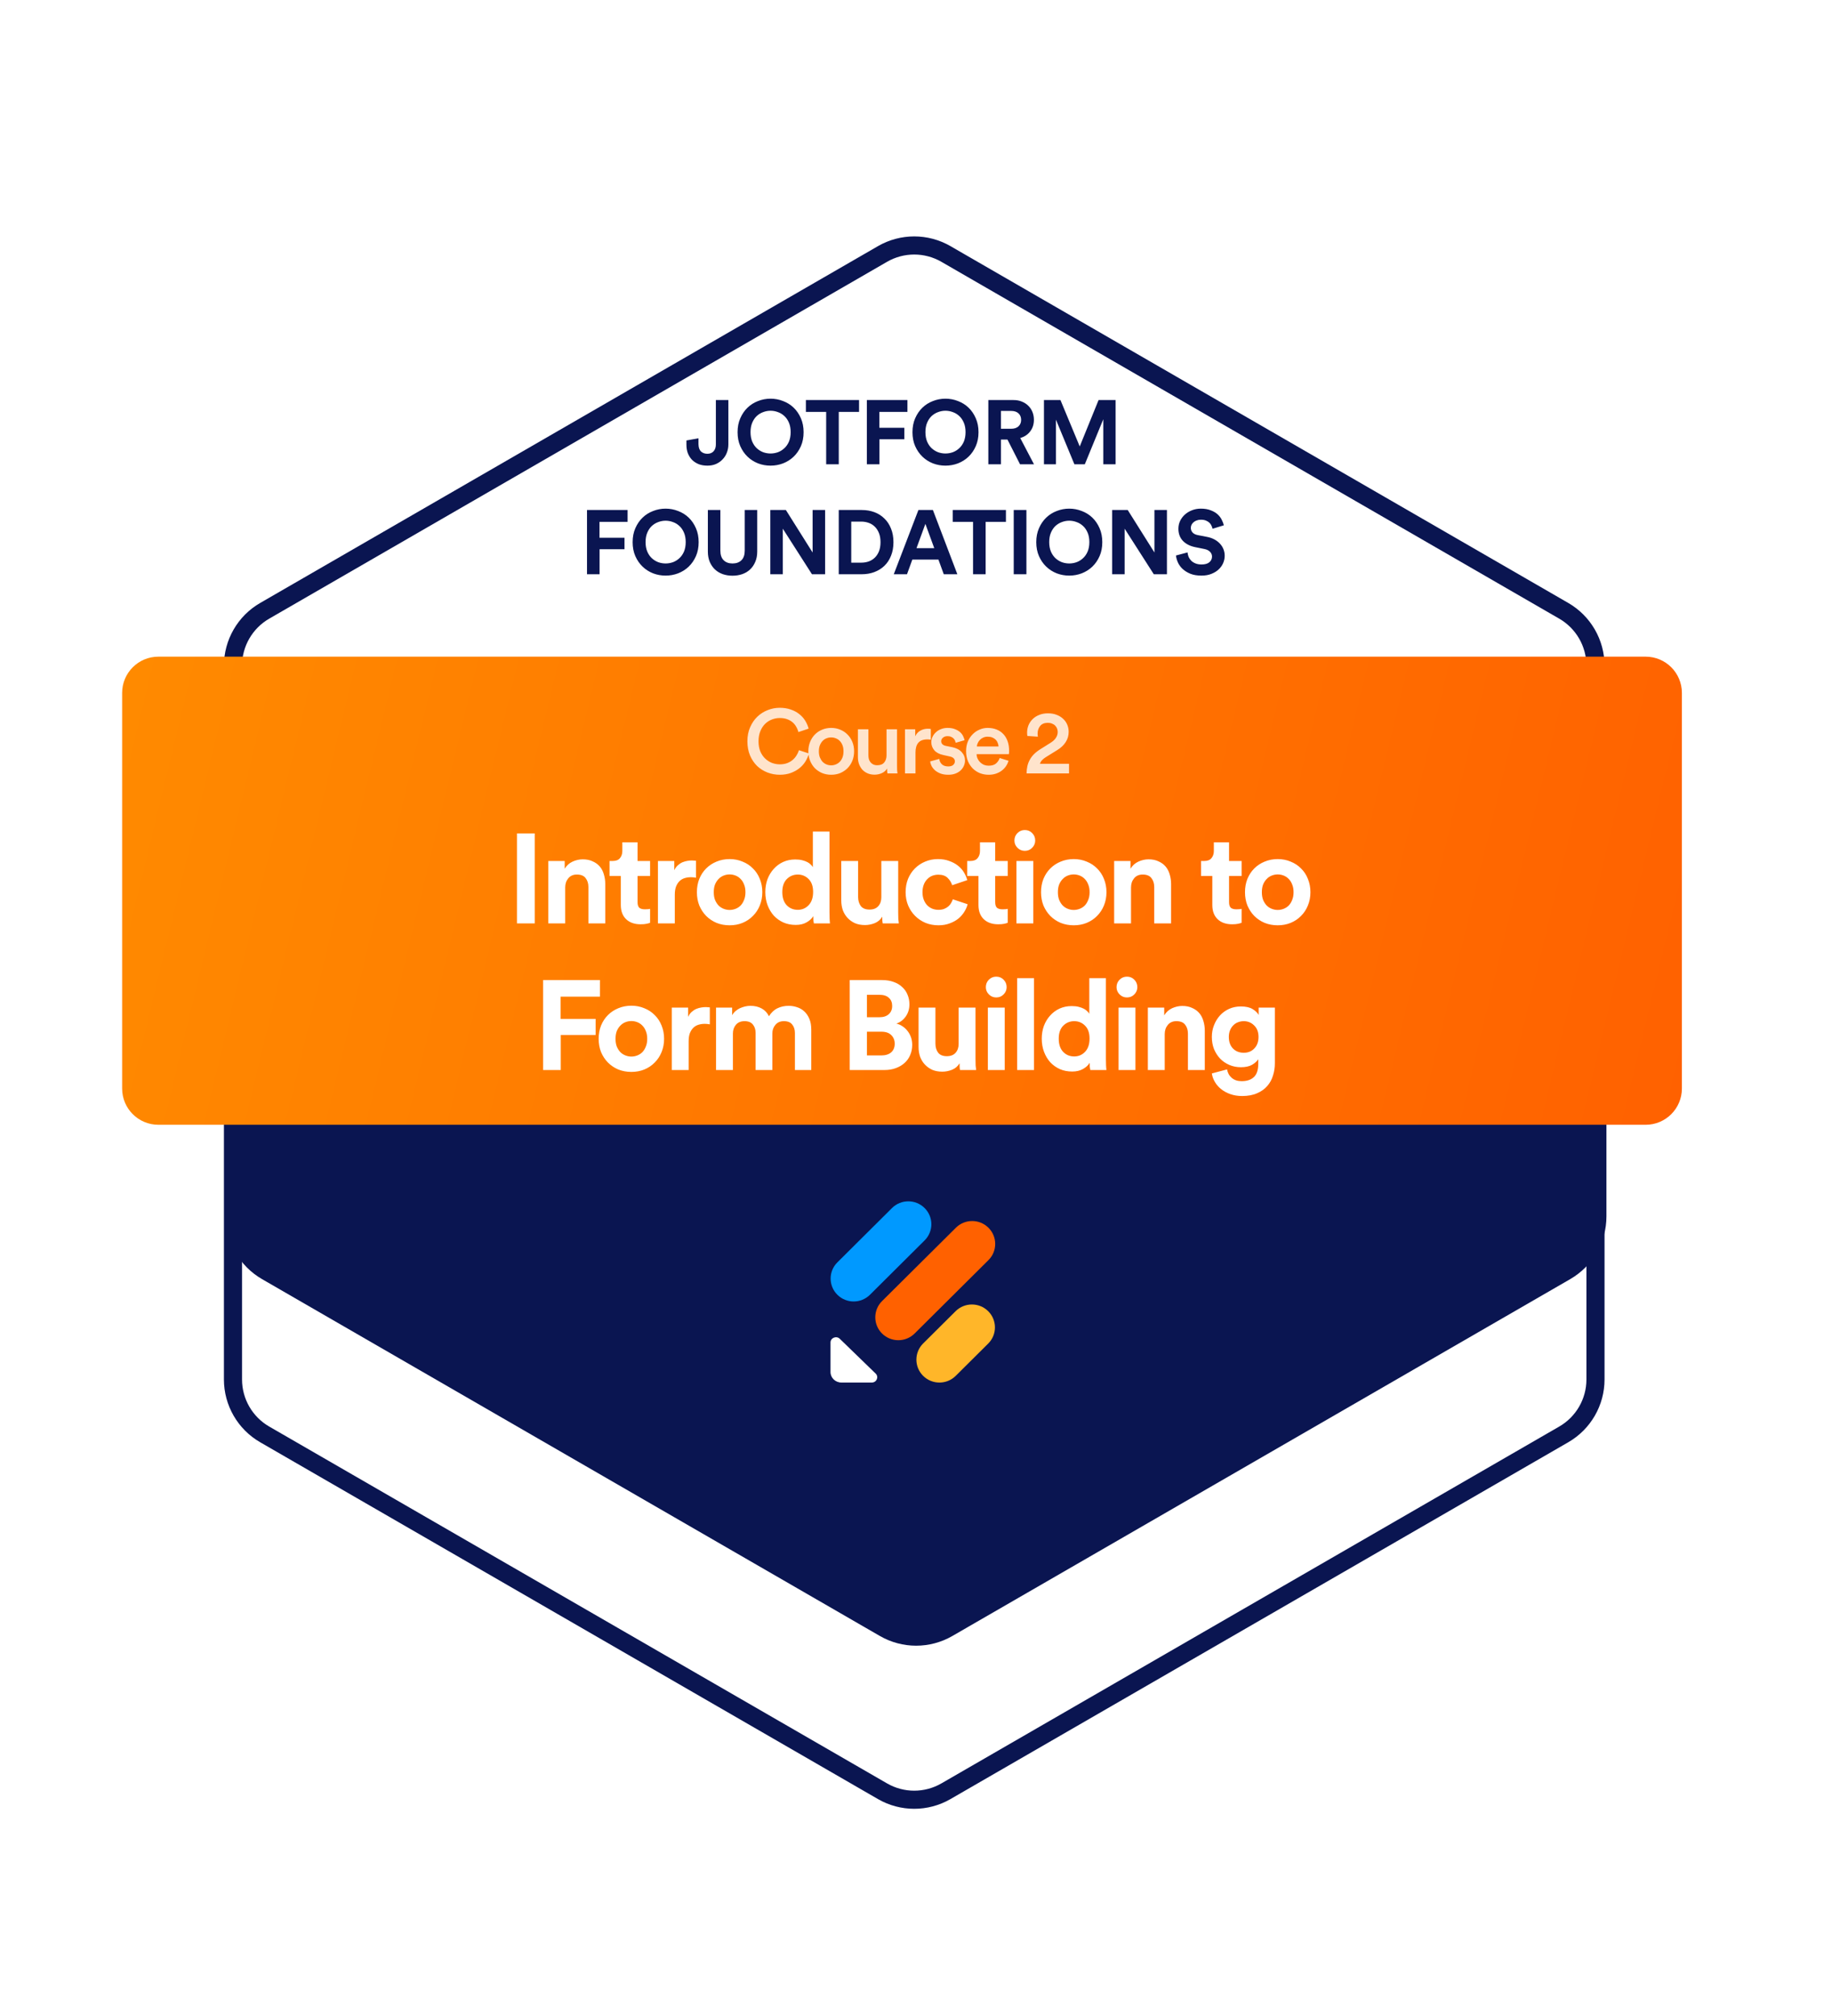 <svg width="150" height="165" viewBox="0 0 150 165" fill="none" xmlns="http://www.w3.org/2000/svg">
    <g filter="url(#filter0_dd_2906_10931)">
        <path d="M71.888 6.795C73.724 5.735 75.986 5.735 77.821 6.795L128.409 36.002C130.244 37.062 131.375 39.02 131.375 41.14V99.553C131.375 101.673 130.244 103.632 128.409 104.692L77.821 133.898C75.986 134.958 73.724 134.958 71.888 133.898L21.301 104.692C19.465 103.632 18.334 101.673 18.334 99.553V41.14C18.334 39.02 19.465 37.062 21.3 36.002L71.888 6.795Z" fill="white"/>
        <path d="M72.259 7.437C73.865 6.51 75.844 6.51 77.45 7.437L128.038 36.644C129.644 37.571 130.634 39.285 130.634 41.14V99.553C130.634 101.408 129.644 103.122 128.038 104.049L77.45 133.256C75.844 134.183 73.865 134.183 72.259 133.256L21.671 104.049C20.065 103.122 19.076 101.408 19.076 99.553V41.14C19.076 39.285 20.065 37.571 21.671 36.644L72.259 7.437Z" stroke="#0A1551" stroke-width="1.483"/>
    </g>
    <path d="M75.011 71.088H75.03L75.05 71.087L125.326 68.448C128.296 68.293 130.79 70.659 130.79 73.633V99.553C130.79 101.408 129.8 103.122 128.194 104.049L77.607 133.256C76 134.183 74.021 134.183 72.415 133.256L21.828 104.049C20.221 103.122 19.232 101.408 19.232 99.553V76.28C19.232 73.413 21.556 71.088 24.423 71.088H75.011Z" fill="#0A1551" stroke="#0A1551" stroke-width="1.483"/>
    <path d="M71.695 112.419C71.975 112.69 71.777 113.155 71.379 113.155H68.891C68.4 113.155 68 112.768 68 112.292V109.88C68 109.494 68.48 109.302 68.76 109.574L71.695 112.419Z" fill="white"/>
    <path d="M75.585 112.607C74.848 111.875 74.848 110.688 75.585 109.956L78.243 107.315C78.98 106.583 80.174 106.583 80.911 107.315C81.648 108.047 81.648 109.234 80.911 109.965L78.252 112.607C77.516 113.339 76.321 113.339 75.585 112.607Z" fill="#FFB629"/>
    <path d="M68.562 105.97C67.826 105.238 67.826 104.052 68.562 103.32L73.036 98.872C73.773 98.14 74.967 98.14 75.704 98.872C76.441 99.603 76.441 100.79 75.704 101.522L71.23 105.97C70.493 106.702 69.299 106.702 68.562 105.97Z" fill="#0099FF"/>
    <path d="M72.219 109.141C71.483 108.409 71.483 107.222 72.219 106.49L78.265 100.485C79.001 99.753 80.196 99.753 80.932 100.485C81.669 101.216 81.669 102.403 80.932 103.135L74.887 109.141C74.15 109.873 72.956 109.873 72.219 109.141Z" fill="#FF6100"/>
    <path d="M10 56.711C10 55.073 11.328 53.745 12.967 53.745H134.743C136.381 53.745 137.709 55.073 137.709 56.711V72.901V89.091C137.709 90.729 136.381 92.057 134.743 92.057H12.967C11.328 92.057 10 90.729 10 89.091V56.711Z" fill="url(#paint0_linear_2906_10931)"/>
    <path d="M63.85 63.41C63.494 63.41 63.156 63.348 62.834 63.224C62.518 63.101 62.236 62.923 61.989 62.691C61.746 62.453 61.553 62.166 61.41 61.83C61.267 61.489 61.195 61.103 61.195 60.673C61.195 60.243 61.269 59.86 61.418 59.524C61.566 59.182 61.761 58.896 62.004 58.663C62.251 58.426 62.532 58.246 62.849 58.122C63.17 57.993 63.502 57.929 63.843 57.929C64.174 57.929 64.473 57.976 64.74 58.07C65.007 58.159 65.24 58.283 65.437 58.441C65.635 58.594 65.798 58.775 65.927 58.982C66.055 59.19 66.149 59.407 66.209 59.635L65.371 59.917C65.331 59.758 65.269 59.61 65.185 59.472C65.106 59.328 65.002 59.205 64.874 59.101C64.75 58.997 64.602 58.916 64.429 58.856C64.26 58.797 64.065 58.767 63.843 58.767C63.625 58.767 63.413 58.807 63.205 58.886C62.997 58.965 62.812 59.084 62.649 59.242C62.486 59.4 62.355 59.6 62.256 59.843C62.157 60.08 62.107 60.357 62.107 60.673C62.107 60.98 62.154 61.252 62.248 61.489C62.347 61.721 62.478 61.917 62.641 62.075C62.804 62.233 62.99 62.354 63.197 62.438C63.41 62.517 63.628 62.557 63.85 62.557C64.073 62.557 64.27 62.525 64.444 62.461C64.617 62.396 64.767 62.31 64.896 62.201C65.024 62.092 65.131 61.969 65.215 61.83C65.304 61.692 65.371 61.548 65.415 61.4L66.231 61.667C66.171 61.889 66.078 62.107 65.949 62.32C65.82 62.527 65.655 62.713 65.452 62.876C65.254 63.034 65.022 63.163 64.755 63.262C64.488 63.36 64.186 63.41 63.85 63.41ZM68.055 62.639C68.189 62.639 68.315 62.614 68.434 62.564C68.557 62.515 68.666 62.443 68.76 62.349C68.854 62.251 68.928 62.129 68.983 61.986C69.037 61.843 69.064 61.677 69.064 61.489C69.064 61.301 69.037 61.138 68.983 61C68.928 60.856 68.854 60.737 68.76 60.644C68.666 60.545 68.557 60.473 68.434 60.428C68.315 60.379 68.189 60.354 68.055 60.354C67.922 60.354 67.793 60.379 67.67 60.428C67.551 60.473 67.445 60.545 67.351 60.644C67.262 60.737 67.188 60.856 67.128 61C67.074 61.138 67.047 61.301 67.047 61.489C67.047 61.677 67.074 61.843 67.128 61.986C67.188 62.129 67.262 62.251 67.351 62.349C67.445 62.443 67.551 62.515 67.67 62.564C67.793 62.614 67.922 62.639 68.055 62.639ZM68.055 59.576C68.327 59.576 68.577 59.625 68.805 59.724C69.032 59.818 69.23 59.951 69.398 60.124C69.566 60.292 69.697 60.493 69.791 60.725C69.885 60.958 69.932 61.212 69.932 61.489C69.932 61.766 69.885 62.023 69.791 62.26C69.697 62.493 69.566 62.695 69.398 62.868C69.23 63.037 69.032 63.17 68.805 63.269C68.577 63.363 68.327 63.41 68.055 63.41C67.788 63.41 67.539 63.363 67.306 63.269C67.079 63.17 66.881 63.037 66.713 62.868C66.55 62.695 66.421 62.493 66.327 62.26C66.234 62.023 66.186 61.766 66.186 61.489C66.186 61.212 66.234 60.958 66.327 60.725C66.421 60.493 66.55 60.292 66.713 60.124C66.881 59.951 67.079 59.818 67.306 59.724C67.539 59.625 67.788 59.576 68.055 59.576ZM72.631 62.898C72.542 63.061 72.401 63.187 72.208 63.276C72.02 63.36 71.82 63.403 71.608 63.403C71.39 63.403 71.197 63.365 71.029 63.291C70.861 63.217 70.718 63.116 70.599 62.987C70.485 62.854 70.396 62.7 70.332 62.527C70.273 62.354 70.243 62.166 70.243 61.964V59.687H71.103V61.808C71.103 61.922 71.116 62.028 71.14 62.127C71.17 62.226 71.215 62.312 71.274 62.386C71.333 62.461 71.407 62.52 71.496 62.564C71.59 62.609 71.701 62.631 71.83 62.631C72.082 62.631 72.27 62.557 72.394 62.409C72.522 62.255 72.587 62.06 72.587 61.823V59.687H73.447V62.639C73.447 62.787 73.449 62.918 73.454 63.032C73.464 63.14 73.474 63.229 73.484 63.299H72.661C72.651 63.259 72.643 63.202 72.638 63.128C72.633 63.049 72.631 62.972 72.631 62.898ZM76.213 60.54C76.114 60.525 76.02 60.517 75.931 60.517C75.595 60.517 75.347 60.609 75.189 60.792C75.036 60.975 74.959 61.237 74.959 61.578V63.299H74.099V59.687H74.937V60.265C75.021 60.068 75.157 59.914 75.345 59.806C75.533 59.697 75.746 59.642 75.983 59.642C76.037 59.642 76.084 59.645 76.124 59.65C76.163 59.655 76.193 59.66 76.213 59.665V60.54ZM76.907 62.112C76.922 62.275 76.988 62.419 77.107 62.542C77.231 62.666 77.409 62.728 77.641 62.728C77.819 62.728 77.953 62.688 78.042 62.609C78.135 62.525 78.183 62.426 78.183 62.312C78.183 62.213 78.148 62.129 78.079 62.06C78.009 61.991 77.903 61.941 77.76 61.912L77.226 61.793C76.904 61.724 76.662 61.595 76.499 61.407C76.336 61.215 76.254 60.992 76.254 60.74C76.254 60.582 76.289 60.433 76.358 60.295C76.427 60.152 76.521 60.028 76.64 59.924C76.758 59.815 76.897 59.731 77.055 59.672C77.218 59.608 77.394 59.576 77.582 59.576C77.834 59.576 78.044 59.613 78.212 59.687C78.385 59.756 78.526 59.843 78.635 59.946C78.744 60.05 78.823 60.161 78.872 60.28C78.927 60.394 78.961 60.495 78.976 60.584L78.249 60.792C78.239 60.742 78.222 60.686 78.197 60.621C78.173 60.557 78.133 60.498 78.079 60.443C78.029 60.389 77.963 60.344 77.878 60.31C77.799 60.27 77.7 60.251 77.582 60.251C77.428 60.251 77.302 60.292 77.204 60.377C77.11 60.456 77.063 60.552 77.063 60.666C77.063 60.765 77.095 60.846 77.159 60.911C77.223 60.975 77.312 61.019 77.426 61.044L77.975 61.155C78.316 61.23 78.573 61.365 78.746 61.563C78.924 61.756 79.013 61.986 79.013 62.253C79.013 62.391 78.984 62.53 78.924 62.668C78.87 62.802 78.786 62.925 78.672 63.039C78.563 63.148 78.422 63.237 78.249 63.306C78.076 63.375 77.876 63.41 77.648 63.41C77.386 63.41 77.164 63.373 76.981 63.299C76.798 63.224 76.647 63.133 76.529 63.024C76.41 62.91 76.321 62.792 76.262 62.668C76.202 62.54 76.168 62.423 76.158 62.32L76.907 62.112ZM81.756 61.096C81.751 60.992 81.729 60.893 81.69 60.799C81.655 60.7 81.601 60.614 81.526 60.54C81.452 60.466 81.361 60.406 81.252 60.362C81.143 60.317 81.015 60.295 80.866 60.295C80.733 60.295 80.612 60.32 80.503 60.369C80.399 60.414 80.31 60.475 80.236 60.555C80.162 60.629 80.103 60.715 80.058 60.814C80.013 60.908 79.989 61.002 79.984 61.096H81.756ZM82.58 62.268C82.53 62.426 82.459 62.574 82.365 62.713C82.271 62.851 82.154 62.972 82.016 63.076C81.877 63.18 81.719 63.262 81.541 63.321C81.363 63.38 81.165 63.41 80.948 63.41C80.701 63.41 80.466 63.368 80.243 63.284C80.021 63.195 79.826 63.069 79.657 62.906C79.489 62.737 79.353 62.535 79.25 62.297C79.151 62.055 79.101 61.781 79.101 61.474C79.101 61.187 79.148 60.928 79.242 60.696C79.341 60.463 79.472 60.265 79.635 60.102C79.798 59.934 79.986 59.806 80.199 59.717C80.412 59.623 80.632 59.576 80.859 59.576C81.136 59.576 81.383 59.62 81.601 59.709C81.823 59.798 82.008 59.924 82.157 60.087C82.31 60.251 82.426 60.448 82.505 60.681C82.585 60.908 82.624 61.165 82.624 61.452C82.624 61.521 82.622 61.583 82.617 61.637C82.612 61.687 82.607 61.717 82.602 61.726H79.962C79.966 61.865 79.996 61.991 80.051 62.105C80.105 62.218 80.177 62.317 80.266 62.401C80.355 62.485 80.456 62.552 80.57 62.602C80.688 62.646 80.814 62.668 80.948 62.668C81.21 62.668 81.41 62.609 81.549 62.49C81.692 62.367 81.793 62.216 81.853 62.038L82.58 62.268ZM84.118 60.236C84.113 60.201 84.108 60.159 84.103 60.11C84.099 60.06 84.096 60.011 84.096 59.961C84.096 59.754 84.133 59.556 84.207 59.368C84.286 59.175 84.398 59.007 84.541 58.864C84.689 58.715 84.87 58.599 85.082 58.515C85.295 58.426 85.537 58.382 85.809 58.382C86.076 58.382 86.314 58.424 86.521 58.508C86.729 58.587 86.904 58.696 87.048 58.834C87.196 58.968 87.307 59.126 87.382 59.309C87.461 59.492 87.5 59.687 87.5 59.895C87.5 60.206 87.419 60.488 87.255 60.74C87.092 60.992 86.865 61.207 86.573 61.385L85.639 61.964C85.525 62.033 85.424 62.112 85.335 62.201C85.246 62.29 85.184 62.394 85.149 62.513H87.53V63.299H84.052C84.056 63.091 84.079 62.896 84.118 62.713C84.158 62.53 84.222 62.357 84.311 62.194C84.4 62.026 84.516 61.87 84.66 61.726C84.808 61.578 84.986 61.44 85.194 61.311L85.987 60.814C86.205 60.681 86.361 60.54 86.454 60.391C86.553 60.243 86.603 60.082 86.603 59.909C86.603 59.81 86.585 59.717 86.551 59.627C86.516 59.538 86.464 59.459 86.395 59.39C86.331 59.321 86.247 59.267 86.143 59.227C86.044 59.182 85.928 59.16 85.794 59.16C85.513 59.16 85.302 59.247 85.164 59.42C85.026 59.588 84.956 59.798 84.956 60.05C84.956 60.09 84.959 60.132 84.964 60.176C84.969 60.216 84.974 60.255 84.979 60.295L84.118 60.236Z" fill="#FFE4CC"/>
    <path d="M42.328 75.576V68.214H43.782V75.576H42.328ZM46.277 75.576H44.896V70.467H46.236V71.101C46.395 70.838 46.609 70.644 46.88 70.519C47.156 70.395 47.433 70.332 47.71 70.332C48.029 70.332 48.302 70.388 48.53 70.499C48.766 70.602 48.959 70.744 49.112 70.924C49.264 71.104 49.375 71.319 49.444 71.568C49.52 71.817 49.558 72.08 49.558 72.357V75.576H48.177V72.596C48.177 72.305 48.101 72.063 47.949 71.869C47.804 71.675 47.565 71.578 47.233 71.578C46.928 71.578 46.693 71.682 46.526 71.89C46.36 72.091 46.277 72.34 46.277 72.637V75.576ZM52.201 70.467H53.229V71.692H52.201V73.831C52.201 74.053 52.25 74.209 52.347 74.299C52.45 74.382 52.603 74.423 52.803 74.423C52.886 74.423 52.97 74.42 53.053 74.413C53.136 74.406 53.194 74.395 53.229 74.382V75.524C53.167 75.552 53.07 75.579 52.938 75.607C52.814 75.635 52.651 75.648 52.45 75.648C51.952 75.648 51.557 75.51 51.267 75.233C50.976 74.956 50.831 74.569 50.831 74.07V71.692H49.907V70.467H50.166C50.436 70.467 50.633 70.391 50.758 70.239C50.889 70.08 50.955 69.886 50.955 69.657V68.941H52.201V70.467ZM56.985 71.838C56.846 71.81 56.708 71.796 56.569 71.796C56.389 71.796 56.22 71.821 56.061 71.869C55.901 71.918 55.763 71.997 55.645 72.108C55.528 72.219 55.431 72.367 55.355 72.554C55.285 72.734 55.251 72.963 55.251 73.24V75.576H53.87V70.467H55.209V71.225C55.285 71.059 55.382 70.924 55.5 70.82C55.624 70.71 55.753 70.626 55.884 70.571C56.023 70.516 56.157 70.478 56.289 70.457C56.428 70.436 56.552 70.426 56.663 70.426C56.718 70.426 56.77 70.429 56.819 70.436C56.874 70.436 56.929 70.44 56.985 70.447V71.838ZM59.739 74.475C59.905 74.475 60.067 74.444 60.227 74.382C60.386 74.319 60.524 74.229 60.642 74.112C60.76 73.987 60.853 73.835 60.922 73.655C60.998 73.475 61.036 73.264 61.036 73.022C61.036 72.779 60.998 72.568 60.922 72.388C60.853 72.208 60.76 72.059 60.642 71.942C60.524 71.817 60.386 71.724 60.227 71.661C60.067 71.599 59.905 71.568 59.739 71.568C59.572 71.568 59.41 71.599 59.251 71.661C59.091 71.724 58.953 71.817 58.835 71.942C58.718 72.059 58.621 72.208 58.545 72.388C58.475 72.568 58.441 72.779 58.441 73.022C58.441 73.264 58.475 73.475 58.545 73.655C58.621 73.835 58.718 73.987 58.835 74.112C58.953 74.229 59.091 74.319 59.251 74.382C59.41 74.444 59.572 74.475 59.739 74.475ZM59.739 70.312C60.119 70.312 60.472 70.381 60.798 70.519C61.13 70.651 61.414 70.838 61.649 71.08C61.891 71.315 62.078 71.599 62.21 71.931C62.348 72.264 62.417 72.627 62.417 73.022C62.417 73.416 62.348 73.779 62.21 74.112C62.078 74.437 61.891 74.721 61.649 74.963C61.414 75.205 61.13 75.396 60.798 75.534C60.472 75.666 60.119 75.731 59.739 75.731C59.358 75.731 59.001 75.666 58.669 75.534C58.344 75.396 58.06 75.205 57.818 74.963C57.582 74.721 57.395 74.437 57.257 74.112C57.126 73.779 57.06 73.416 57.06 73.022C57.06 72.627 57.126 72.264 57.257 71.931C57.395 71.599 57.582 71.315 57.818 71.08C58.06 70.838 58.344 70.651 58.669 70.519C59.001 70.381 59.358 70.312 59.739 70.312ZM67.916 74.652C67.916 74.825 67.919 74.998 67.926 75.171C67.933 75.337 67.943 75.472 67.957 75.576H66.639C66.625 75.52 66.611 75.437 66.597 75.327C66.59 75.216 66.587 75.102 66.587 74.984C66.469 75.185 66.286 75.354 66.036 75.493C65.794 75.631 65.5 75.7 65.154 75.7C64.787 75.7 64.451 75.635 64.147 75.503C63.842 75.365 63.579 75.178 63.358 74.942C63.143 74.7 62.973 74.416 62.849 74.091C62.724 73.759 62.662 73.399 62.662 73.011C62.662 72.637 62.721 72.288 62.838 71.963C62.963 71.637 63.133 71.357 63.347 71.121C63.562 70.879 63.818 70.689 64.115 70.55C64.42 70.412 64.752 70.343 65.112 70.343C65.334 70.343 65.524 70.364 65.683 70.405C65.85 70.447 65.991 70.499 66.109 70.561C66.227 70.623 66.32 70.692 66.389 70.768C66.466 70.838 66.521 70.907 66.555 70.976V68.058H67.916V74.652ZM64.053 73.011C64.053 73.468 64.171 73.825 64.406 74.081C64.648 74.337 64.953 74.465 65.32 74.465C65.673 74.465 65.971 74.337 66.213 74.081C66.455 73.825 66.576 73.465 66.576 73.001C66.576 72.544 66.455 72.194 66.213 71.952C65.971 71.703 65.673 71.578 65.32 71.578C64.967 71.578 64.666 71.703 64.417 71.952C64.174 72.201 64.053 72.554 64.053 73.011ZM72.275 75.576C72.262 75.52 72.251 75.441 72.244 75.337C72.237 75.233 72.234 75.129 72.234 75.025C72.095 75.268 71.891 75.444 71.621 75.555C71.358 75.659 71.092 75.711 70.822 75.711C70.51 75.711 70.233 75.659 69.991 75.555C69.756 75.444 69.555 75.299 69.389 75.119C69.223 74.939 69.095 74.728 69.005 74.486C68.922 74.236 68.88 73.973 68.88 73.696V70.467H70.261V73.416C70.261 73.707 70.334 73.953 70.479 74.153C70.631 74.347 70.87 74.444 71.196 74.444C71.507 74.444 71.746 74.351 71.912 74.164C72.078 73.977 72.161 73.734 72.161 73.437V70.467H73.542V74.652C73.542 74.852 73.546 75.036 73.552 75.202C73.566 75.361 73.58 75.486 73.594 75.576H72.275ZM76.829 71.589C76.649 71.589 76.479 71.62 76.32 71.682C76.168 71.744 76.033 71.838 75.915 71.963C75.797 72.08 75.704 72.229 75.635 72.409C75.566 72.589 75.531 72.793 75.531 73.022C75.531 73.25 75.566 73.454 75.635 73.634C75.704 73.814 75.797 73.966 75.915 74.091C76.04 74.216 76.178 74.309 76.33 74.371C76.49 74.434 76.659 74.465 76.839 74.465C77.012 74.465 77.165 74.441 77.296 74.392C77.434 74.337 77.552 74.267 77.649 74.184C77.746 74.101 77.822 74.008 77.877 73.904C77.94 73.8 77.985 73.7 78.013 73.603L79.227 74.008C79.172 74.222 79.079 74.434 78.947 74.641C78.822 74.842 78.66 75.025 78.459 75.192C78.258 75.351 78.023 75.479 77.753 75.576C77.483 75.68 77.178 75.731 76.839 75.731C76.465 75.731 76.112 75.666 75.78 75.534C75.455 75.396 75.171 75.205 74.929 74.963C74.686 74.721 74.496 74.437 74.358 74.112C74.219 73.779 74.15 73.416 74.15 73.022C74.15 72.627 74.216 72.264 74.347 71.931C74.486 71.599 74.673 71.315 74.908 71.08C75.15 70.838 75.431 70.651 75.749 70.519C76.074 70.381 76.424 70.312 76.798 70.312C77.144 70.312 77.452 70.364 77.722 70.467C77.999 70.564 78.237 70.692 78.438 70.852C78.639 71.011 78.802 71.194 78.926 71.402C79.051 71.609 79.141 71.821 79.196 72.035L77.961 72.451C77.898 72.236 77.777 72.039 77.597 71.859C77.424 71.679 77.168 71.589 76.829 71.589ZM81.484 70.467H82.512V71.692H81.484V73.831C81.484 74.053 81.533 74.209 81.63 74.299C81.733 74.382 81.886 74.423 82.086 74.423C82.169 74.423 82.253 74.42 82.336 74.413C82.419 74.406 82.478 74.395 82.512 74.382V75.524C82.45 75.552 82.353 75.579 82.221 75.607C82.097 75.635 81.934 75.648 81.733 75.648C81.235 75.648 80.841 75.51 80.55 75.233C80.259 74.956 80.114 74.569 80.114 74.07V71.692H79.19V70.467H79.449C79.719 70.467 79.916 70.391 80.041 70.239C80.172 70.08 80.238 69.886 80.238 69.657V68.941H81.484V70.467ZM83.224 75.576V70.467H84.605V75.576H83.224ZM83.058 68.796C83.058 68.553 83.141 68.349 83.307 68.183C83.473 68.017 83.674 67.934 83.909 67.934C84.151 67.934 84.352 68.017 84.511 68.183C84.677 68.349 84.76 68.553 84.76 68.796C84.76 69.024 84.677 69.221 84.511 69.388C84.352 69.554 84.151 69.637 83.909 69.637C83.674 69.637 83.473 69.554 83.307 69.388C83.141 69.221 83.058 69.024 83.058 68.796ZM87.916 74.475C88.082 74.475 88.245 74.444 88.404 74.382C88.564 74.319 88.702 74.229 88.82 74.112C88.937 73.987 89.031 73.835 89.1 73.655C89.176 73.475 89.214 73.264 89.214 73.022C89.214 72.779 89.176 72.568 89.1 72.388C89.031 72.208 88.937 72.059 88.82 71.942C88.702 71.817 88.564 71.724 88.404 71.661C88.245 71.599 88.082 71.568 87.916 71.568C87.75 71.568 87.588 71.599 87.428 71.661C87.269 71.724 87.131 71.817 87.013 71.942C86.895 72.059 86.799 72.208 86.722 72.388C86.653 72.568 86.618 72.779 86.618 73.022C86.618 73.264 86.653 73.475 86.722 73.655C86.799 73.835 86.895 73.987 87.013 74.112C87.131 74.229 87.269 74.319 87.428 74.382C87.588 74.444 87.75 74.475 87.916 74.475ZM87.916 70.312C88.297 70.312 88.65 70.381 88.975 70.519C89.308 70.651 89.591 70.838 89.827 71.08C90.069 71.315 90.256 71.599 90.388 71.931C90.526 72.264 90.595 72.627 90.595 73.022C90.595 73.416 90.526 73.779 90.388 74.112C90.256 74.437 90.069 74.721 89.827 74.963C89.591 75.205 89.308 75.396 88.975 75.534C88.65 75.666 88.297 75.731 87.916 75.731C87.536 75.731 87.179 75.666 86.847 75.534C86.522 75.396 86.238 75.205 85.996 74.963C85.76 74.721 85.573 74.437 85.435 74.112C85.303 73.779 85.238 73.416 85.238 73.022C85.238 72.627 85.303 72.264 85.435 71.931C85.573 71.599 85.76 71.315 85.996 71.08C86.238 70.838 86.522 70.651 86.847 70.519C87.179 70.381 87.536 70.312 87.916 70.312ZM92.605 75.576H91.224V70.467H92.563V71.101C92.722 70.838 92.937 70.644 93.207 70.519C93.484 70.395 93.761 70.332 94.038 70.332C94.356 70.332 94.629 70.388 94.858 70.499C95.093 70.602 95.287 70.744 95.439 70.924C95.592 71.104 95.702 71.319 95.772 71.568C95.848 71.817 95.886 72.08 95.886 72.357V75.576H94.505V72.596C94.505 72.305 94.429 72.063 94.276 71.869C94.131 71.675 93.892 71.578 93.56 71.578C93.255 71.578 93.02 71.682 92.854 71.89C92.688 72.091 92.605 72.34 92.605 72.637V75.576ZM100.633 70.467H101.661V71.692H100.633V73.831C100.633 74.053 100.681 74.209 100.778 74.299C100.882 74.382 101.034 74.423 101.235 74.423C101.318 74.423 101.401 74.42 101.484 74.413C101.567 74.406 101.626 74.395 101.661 74.382V75.524C101.598 75.552 101.501 75.579 101.37 75.607C101.245 75.635 101.083 75.648 100.882 75.648C100.383 75.648 99.989 75.51 99.698 75.233C99.407 74.956 99.262 74.569 99.262 74.07V71.692H98.338V70.467H98.598C98.868 70.467 99.065 70.391 99.189 70.239C99.321 70.08 99.387 69.886 99.387 69.657V68.941H100.633V70.467ZM104.616 74.475C104.782 74.475 104.945 74.444 105.104 74.382C105.263 74.319 105.402 74.229 105.52 74.112C105.637 73.987 105.731 73.835 105.8 73.655C105.876 73.475 105.914 73.264 105.914 73.022C105.914 72.779 105.876 72.568 105.8 72.388C105.731 72.208 105.637 72.059 105.52 71.942C105.402 71.817 105.263 71.724 105.104 71.661C104.945 71.599 104.782 71.568 104.616 71.568C104.45 71.568 104.287 71.599 104.128 71.661C103.969 71.724 103.831 71.817 103.713 71.942C103.595 72.059 103.498 72.208 103.422 72.388C103.353 72.568 103.318 72.779 103.318 73.022C103.318 73.264 103.353 73.475 103.422 73.655C103.498 73.835 103.595 73.987 103.713 74.112C103.831 74.229 103.969 74.319 104.128 74.382C104.287 74.444 104.45 74.475 104.616 74.475ZM104.616 70.312C104.997 70.312 105.35 70.381 105.675 70.519C106.008 70.651 106.291 70.838 106.527 71.08C106.769 71.315 106.956 71.599 107.087 71.931C107.226 72.264 107.295 72.627 107.295 73.022C107.295 73.416 107.226 73.779 107.087 74.112C106.956 74.437 106.769 74.721 106.527 74.963C106.291 75.205 106.008 75.396 105.675 75.534C105.35 75.666 104.997 75.731 104.616 75.731C104.235 75.731 103.879 75.666 103.547 75.534C103.221 75.396 102.938 75.205 102.695 74.963C102.46 74.721 102.273 74.437 102.135 74.112C102.003 73.779 101.937 73.416 101.937 73.022C101.937 72.627 102.003 72.264 102.135 71.931C102.273 71.599 102.46 71.315 102.695 71.08C102.938 70.838 103.221 70.651 103.547 70.519C103.879 70.381 104.235 70.312 104.616 70.312ZM44.47 87.576V80.214H49.122V81.574H45.903V83.391H48.769V84.71H45.914V87.576H44.47ZM51.695 86.475C51.862 86.475 52.024 86.444 52.183 86.382C52.343 86.319 52.481 86.229 52.599 86.112C52.716 85.987 52.81 85.835 52.879 85.655C52.955 85.475 52.993 85.264 52.993 85.022C52.993 84.779 52.955 84.568 52.879 84.388C52.81 84.208 52.716 84.059 52.599 83.942C52.481 83.817 52.343 83.724 52.183 83.661C52.024 83.599 51.862 83.568 51.695 83.568C51.529 83.568 51.367 83.599 51.207 83.661C51.048 83.724 50.91 83.817 50.792 83.942C50.674 84.059 50.578 84.208 50.501 84.388C50.432 84.568 50.398 84.779 50.398 85.022C50.398 85.264 50.432 85.475 50.501 85.655C50.578 85.835 50.674 85.987 50.792 86.112C50.91 86.229 51.048 86.319 51.207 86.382C51.367 86.444 51.529 86.475 51.695 86.475ZM51.695 82.312C52.076 82.312 52.429 82.381 52.755 82.519C53.087 82.651 53.37 82.838 53.606 83.08C53.848 83.315 54.035 83.599 54.167 83.931C54.305 84.264 54.374 84.627 54.374 85.022C54.374 85.416 54.305 85.779 54.167 86.112C54.035 86.437 53.848 86.721 53.606 86.963C53.37 87.205 53.087 87.396 52.755 87.534C52.429 87.666 52.076 87.731 51.695 87.731C51.315 87.731 50.958 87.666 50.626 87.534C50.301 87.396 50.017 87.205 49.775 86.963C49.539 86.721 49.352 86.437 49.214 86.112C49.082 85.779 49.017 85.416 49.017 85.022C49.017 84.627 49.082 84.264 49.214 83.931C49.352 83.599 49.539 83.315 49.775 83.08C50.017 82.838 50.301 82.651 50.626 82.519C50.958 82.381 51.315 82.312 51.695 82.312ZM58.118 83.838C57.979 83.81 57.841 83.796 57.703 83.796C57.523 83.796 57.353 83.821 57.194 83.869C57.035 83.918 56.896 83.997 56.778 84.108C56.661 84.219 56.564 84.367 56.488 84.554C56.418 84.734 56.384 84.963 56.384 85.24V87.576H55.003V82.467H56.342V83.225C56.418 83.059 56.515 82.924 56.633 82.82C56.758 82.71 56.886 82.626 57.017 82.571C57.156 82.516 57.291 82.478 57.422 82.457C57.561 82.436 57.685 82.426 57.796 82.426C57.851 82.426 57.903 82.429 57.952 82.436C58.007 82.436 58.062 82.44 58.118 82.447V83.838ZM58.628 87.576V82.467H59.946V83.09C60.016 82.966 60.106 82.855 60.216 82.758C60.327 82.661 60.448 82.582 60.58 82.519C60.718 82.457 60.86 82.409 61.005 82.374C61.158 82.339 61.303 82.322 61.441 82.322C61.795 82.322 62.103 82.395 62.366 82.54C62.629 82.685 62.826 82.897 62.958 83.173C63.158 82.862 63.394 82.644 63.663 82.519C63.934 82.388 64.238 82.322 64.577 82.322C64.813 82.322 65.041 82.36 65.263 82.436C65.484 82.505 65.681 82.62 65.854 82.779C66.027 82.938 66.166 83.142 66.27 83.391C66.374 83.634 66.425 83.924 66.425 84.264V87.576H65.086V84.544C65.086 84.267 65.013 84.039 64.868 83.859C64.73 83.672 64.501 83.578 64.183 83.578C63.885 83.578 63.653 83.679 63.487 83.879C63.321 84.073 63.238 84.309 63.238 84.585V87.576H61.867V84.544C61.867 84.267 61.795 84.039 61.649 83.859C61.504 83.672 61.275 83.578 60.964 83.578C60.659 83.578 60.424 83.675 60.258 83.869C60.092 84.063 60.009 84.302 60.009 84.585V87.576H58.628ZM72.218 80.214C72.578 80.214 72.897 80.266 73.174 80.37C73.451 80.467 73.682 80.605 73.869 80.785C74.063 80.958 74.209 81.166 74.305 81.408C74.409 81.65 74.461 81.914 74.461 82.197C74.461 82.578 74.361 82.91 74.16 83.194C73.959 83.478 73.703 83.672 73.392 83.776C73.572 83.817 73.738 83.89 73.89 83.994C74.049 84.097 74.188 84.225 74.305 84.378C74.423 84.523 74.516 84.693 74.586 84.887C74.655 85.08 74.69 85.291 74.69 85.52C74.69 85.818 74.634 86.094 74.523 86.351C74.42 86.6 74.267 86.814 74.067 86.994C73.873 87.174 73.634 87.316 73.35 87.42C73.073 87.524 72.762 87.576 72.416 87.576H69.571V80.214H72.218ZM72 83.256C72.333 83.256 72.589 83.173 72.769 83.007C72.956 82.841 73.049 82.616 73.049 82.332C73.049 82.049 72.959 81.827 72.779 81.668C72.606 81.502 72.343 81.419 71.99 81.419H70.983V83.256H72ZM72.146 86.382C72.499 86.382 72.772 86.299 72.966 86.132C73.16 85.96 73.257 85.724 73.257 85.427C73.257 85.136 73.163 84.9 72.976 84.72C72.796 84.534 72.526 84.44 72.166 84.44H70.983V86.382H72.146ZM78.605 87.576C78.591 87.52 78.581 87.441 78.574 87.337C78.567 87.233 78.564 87.129 78.564 87.025C78.425 87.268 78.221 87.444 77.951 87.555C77.688 87.659 77.421 87.711 77.151 87.711C76.84 87.711 76.563 87.659 76.321 87.555C76.085 87.444 75.885 87.299 75.719 87.119C75.552 86.939 75.424 86.728 75.334 86.486C75.251 86.236 75.21 85.973 75.21 85.696V82.467H76.591V85.416C76.591 85.707 76.663 85.953 76.809 86.153C76.961 86.347 77.2 86.444 77.525 86.444C77.837 86.444 78.076 86.351 78.242 86.164C78.408 85.977 78.491 85.734 78.491 85.437V82.467H79.872V86.652C79.872 86.852 79.875 87.036 79.882 87.202C79.896 87.361 79.91 87.486 79.924 87.576H78.605ZM80.884 87.576V82.467H82.265V87.576H80.884ZM80.718 80.796C80.718 80.553 80.801 80.349 80.967 80.183C81.133 80.017 81.334 79.934 81.569 79.934C81.812 79.934 82.012 80.017 82.172 80.183C82.338 80.349 82.421 80.553 82.421 80.796C82.421 81.024 82.338 81.221 82.172 81.388C82.012 81.554 81.812 81.637 81.569 81.637C81.334 81.637 81.133 81.554 80.967 81.388C80.801 81.221 80.718 81.024 80.718 80.796ZM83.282 87.576V80.058H84.663V87.576H83.282ZM90.55 86.652C90.55 86.825 90.553 86.998 90.56 87.171C90.567 87.337 90.577 87.472 90.591 87.576H89.272C89.259 87.52 89.245 87.437 89.231 87.327C89.224 87.216 89.221 87.102 89.221 86.984C89.103 87.185 88.919 87.354 88.67 87.493C88.428 87.631 88.134 87.7 87.788 87.7C87.421 87.7 87.085 87.635 86.781 87.503C86.476 87.365 86.213 87.178 85.992 86.942C85.777 86.7 85.607 86.416 85.483 86.091C85.358 85.759 85.296 85.399 85.296 85.011C85.296 84.637 85.355 84.288 85.472 83.963C85.597 83.637 85.766 83.357 85.981 83.121C86.196 82.879 86.452 82.689 86.749 82.55C87.054 82.412 87.386 82.343 87.746 82.343C87.968 82.343 88.158 82.364 88.317 82.405C88.483 82.447 88.625 82.499 88.743 82.561C88.861 82.623 88.954 82.692 89.023 82.768C89.1 82.838 89.155 82.907 89.189 82.976V80.058H90.55V86.652ZM86.687 85.011C86.687 85.468 86.805 85.825 87.04 86.081C87.282 86.337 87.587 86.465 87.954 86.465C88.307 86.465 88.605 86.337 88.847 86.081C89.089 85.825 89.21 85.465 89.21 85.001C89.21 84.544 89.089 84.194 88.847 83.952C88.605 83.703 88.307 83.578 87.954 83.578C87.601 83.578 87.3 83.703 87.051 83.952C86.808 84.201 86.687 84.554 86.687 85.011ZM91.586 87.576V82.467H92.967V87.576H91.586ZM91.42 80.796C91.42 80.553 91.503 80.349 91.669 80.183C91.835 80.017 92.036 79.934 92.272 79.934C92.514 79.934 92.715 80.017 92.874 80.183C93.04 80.349 93.123 80.553 93.123 80.796C93.123 81.024 93.04 81.221 92.874 81.388C92.715 81.554 92.514 81.637 92.272 81.637C92.036 81.637 91.835 81.554 91.669 81.388C91.503 81.221 91.42 81.024 91.42 80.796ZM95.365 87.576H93.984V82.467H95.324V83.101C95.483 82.838 95.698 82.644 95.967 82.519C96.244 82.395 96.521 82.332 96.798 82.332C97.117 82.332 97.39 82.388 97.618 82.499C97.854 82.602 98.047 82.744 98.2 82.924C98.352 83.104 98.463 83.319 98.532 83.568C98.608 83.817 98.646 84.08 98.646 84.357V87.576H97.265V84.596C97.265 84.305 97.189 84.063 97.037 83.869C96.891 83.675 96.653 83.578 96.32 83.578C96.016 83.578 95.781 83.682 95.614 83.89C95.448 84.091 95.365 84.34 95.365 84.637V87.576ZM100.469 87.524C100.517 87.808 100.645 88.04 100.853 88.219C101.061 88.4 101.331 88.489 101.663 88.489C102.099 88.489 102.435 88.375 102.67 88.147C102.905 87.925 103.023 87.565 103.023 87.067V86.693C102.919 86.859 102.75 87.012 102.514 87.15C102.279 87.282 101.974 87.347 101.601 87.347C101.262 87.347 100.947 87.285 100.656 87.16C100.365 87.036 100.112 86.863 99.898 86.641C99.69 86.42 99.524 86.16 99.4 85.863C99.282 85.558 99.223 85.226 99.223 84.866C99.223 84.527 99.282 84.208 99.4 83.911C99.517 83.606 99.68 83.34 99.888 83.111C100.095 82.883 100.344 82.703 100.635 82.571C100.926 82.44 101.248 82.374 101.601 82.374C102.009 82.374 102.331 82.447 102.566 82.592C102.802 82.737 102.964 82.897 103.054 83.07V82.467H104.383V87.025C104.383 87.379 104.331 87.714 104.228 88.033C104.131 88.358 103.975 88.642 103.76 88.884C103.546 89.133 103.269 89.331 102.93 89.476C102.591 89.628 102.182 89.704 101.705 89.704C101.351 89.704 101.03 89.652 100.739 89.549C100.455 89.452 100.206 89.317 99.991 89.144C99.777 88.977 99.604 88.78 99.472 88.552C99.341 88.33 99.258 88.098 99.223 87.856L100.469 87.524ZM101.839 86.164C102.193 86.164 102.48 86.046 102.701 85.811C102.93 85.575 103.044 85.26 103.044 84.866C103.044 84.471 102.926 84.16 102.691 83.931C102.456 83.696 102.172 83.578 101.839 83.578C101.666 83.578 101.504 83.609 101.351 83.672C101.206 83.727 101.078 83.814 100.967 83.931C100.857 84.042 100.77 84.177 100.708 84.336C100.645 84.496 100.614 84.672 100.614 84.866C100.614 85.267 100.729 85.586 100.957 85.821C101.185 86.049 101.48 86.164 101.839 86.164Z" fill="white"/>
    <path d="M56.203 36.05L57.19 35.871V36.354C57.195 36.626 57.264 36.826 57.397 36.954C57.536 37.078 57.709 37.14 57.916 37.14C58.134 37.14 58.305 37.071 58.428 36.932C58.552 36.794 58.614 36.608 58.614 36.376V32.742H59.637V36.376C59.637 36.613 59.595 36.838 59.511 37.051C59.432 37.258 59.316 37.441 59.162 37.599C59.014 37.758 58.834 37.884 58.621 37.978C58.413 38.067 58.181 38.111 57.924 38.111C57.662 38.111 57.425 38.072 57.212 37.993C57.004 37.908 56.824 37.792 56.67 37.644C56.522 37.491 56.406 37.31 56.322 37.103C56.243 36.89 56.203 36.655 56.203 36.398V36.05ZM61.452 35.367C61.452 35.664 61.498 35.923 61.592 36.146C61.686 36.363 61.81 36.544 61.963 36.687C62.121 36.831 62.297 36.94 62.49 37.014C62.688 37.083 62.888 37.117 63.09 37.117C63.293 37.117 63.493 37.083 63.691 37.014C63.889 36.94 64.064 36.831 64.218 36.687C64.376 36.544 64.502 36.363 64.596 36.146C64.69 35.923 64.737 35.664 64.737 35.367C64.737 35.071 64.69 34.813 64.596 34.596C64.502 34.373 64.376 34.19 64.218 34.047C64.064 33.904 63.889 33.797 63.691 33.728C63.493 33.654 63.293 33.617 63.09 33.617C62.888 33.617 62.688 33.654 62.49 33.728C62.297 33.797 62.121 33.904 61.963 34.047C61.81 34.19 61.686 34.373 61.592 34.596C61.498 34.813 61.452 35.071 61.452 35.367ZM60.391 35.375C60.391 34.949 60.465 34.569 60.613 34.233C60.762 33.891 60.959 33.602 61.207 33.365C61.454 33.127 61.741 32.947 62.067 32.823C62.393 32.695 62.734 32.63 63.09 32.63C63.447 32.63 63.788 32.695 64.114 32.823C64.445 32.947 64.734 33.127 64.982 33.365C65.229 33.602 65.427 33.891 65.575 34.233C65.723 34.569 65.797 34.949 65.797 35.375C65.797 35.8 65.723 36.181 65.575 36.517C65.427 36.853 65.229 37.14 64.982 37.377C64.734 37.614 64.445 37.797 64.114 37.926C63.788 38.049 63.447 38.111 63.09 38.111C62.734 38.111 62.393 38.049 62.067 37.926C61.741 37.797 61.454 37.614 61.207 37.377C60.959 37.14 60.762 36.853 60.613 36.517C60.465 36.181 60.391 35.8 60.391 35.375ZM68.676 33.713V38H67.645V33.713H65.984V32.742H70.337V33.713H68.676ZM70.976 38V32.742H74.298V33.713H71.999V35.011H74.046V35.953H72.007V38H70.976ZM75.772 35.367C75.772 35.664 75.819 35.923 75.912 36.146C76.006 36.363 76.13 36.544 76.283 36.687C76.442 36.831 76.617 36.94 76.81 37.014C77.008 37.083 77.208 37.117 77.411 37.117C77.613 37.117 77.814 37.083 78.011 37.014C78.209 36.94 78.385 36.831 78.538 36.687C78.696 36.544 78.822 36.363 78.916 36.146C79.01 35.923 79.057 35.664 79.057 35.367C79.057 35.071 79.01 34.813 78.916 34.596C78.822 34.373 78.696 34.19 78.538 34.047C78.385 33.904 78.209 33.797 78.011 33.728C77.814 33.654 77.613 33.617 77.411 33.617C77.208 33.617 77.008 33.654 76.81 33.728C76.617 33.797 76.442 33.904 76.283 34.047C76.13 34.19 76.006 34.373 75.912 34.596C75.819 34.813 75.772 35.071 75.772 35.367ZM74.711 35.375C74.711 34.949 74.785 34.569 74.933 34.233C75.082 33.891 75.28 33.602 75.527 33.365C75.774 33.127 76.061 32.947 76.387 32.823C76.713 32.695 77.055 32.63 77.411 32.63C77.767 32.63 78.108 32.695 78.434 32.823C78.765 32.947 79.055 33.127 79.302 33.365C79.549 33.602 79.747 33.891 79.895 34.233C80.043 34.569 80.118 34.949 80.118 35.375C80.118 35.8 80.043 36.181 79.895 36.517C79.747 36.853 79.549 37.14 79.302 37.377C79.055 37.614 78.765 37.797 78.434 37.926C78.108 38.049 77.767 38.111 77.411 38.111C77.055 38.111 76.713 38.049 76.387 37.926C76.061 37.797 75.774 37.614 75.527 37.377C75.28 37.14 75.082 36.853 74.933 36.517C74.785 36.181 74.711 35.8 74.711 35.375ZM82.488 35.975H81.954V38H80.923V32.742H82.978C83.235 32.742 83.465 32.784 83.667 32.868C83.875 32.952 84.051 33.066 84.194 33.209C84.342 33.352 84.456 33.523 84.535 33.721C84.614 33.919 84.654 34.131 84.654 34.358C84.654 34.729 84.552 35.046 84.35 35.308C84.152 35.57 83.88 35.75 83.534 35.849L84.661 38H83.519L82.488 35.975ZM82.785 35.093C83.047 35.093 83.25 35.026 83.393 34.892C83.536 34.759 83.608 34.584 83.608 34.366C83.608 34.144 83.536 33.965 83.393 33.832C83.25 33.699 83.047 33.632 82.785 33.632H81.954V35.093H82.785ZM90.335 38V34.314L88.822 38H87.969L86.456 34.344V38H85.477V32.742H86.827L88.406 36.539L89.949 32.742H91.343V38H90.335ZM48.063 47V41.742H51.385V42.713H49.086V44.011H51.133V44.953H49.093V47H48.063ZM52.858 44.367C52.858 44.664 52.905 44.923 52.999 45.146C53.093 45.363 53.217 45.544 53.37 45.687C53.528 45.831 53.704 45.94 53.897 46.014C54.094 46.083 54.295 46.117 54.497 46.117C54.7 46.117 54.9 46.083 55.098 46.014C55.296 45.94 55.471 45.831 55.625 45.687C55.783 45.544 55.909 45.363 56.003 45.146C56.097 44.923 56.144 44.664 56.144 44.367C56.144 44.071 56.097 43.813 56.003 43.596C55.909 43.373 55.783 43.19 55.625 43.047C55.471 42.904 55.296 42.797 55.098 42.728C54.9 42.654 54.7 42.617 54.497 42.617C54.295 42.617 54.094 42.654 53.897 42.728C53.704 42.797 53.528 42.904 53.37 43.047C53.217 43.19 53.093 43.373 52.999 43.596C52.905 43.813 52.858 44.071 52.858 44.367ZM51.798 44.375C51.798 43.949 51.872 43.569 52.02 43.233C52.169 42.891 52.366 42.602 52.614 42.365C52.861 42.127 53.148 41.947 53.474 41.823C53.8 41.695 54.141 41.63 54.497 41.63C54.853 41.63 55.194 41.695 55.521 41.823C55.852 41.947 56.141 42.127 56.389 42.365C56.636 42.602 56.834 42.891 56.982 43.233C57.13 43.569 57.204 43.949 57.204 44.375C57.204 44.8 57.13 45.181 56.982 45.517C56.834 45.853 56.636 46.14 56.389 46.377C56.141 46.614 55.852 46.797 55.521 46.926C55.194 47.049 54.853 47.111 54.497 47.111C54.141 47.111 53.8 47.049 53.474 46.926C53.148 46.797 52.861 46.614 52.614 46.377C52.366 46.14 52.169 45.853 52.02 45.517C51.872 45.181 51.798 44.8 51.798 44.375ZM59.975 47.119C59.694 47.119 59.429 47.077 59.182 46.993C58.94 46.908 58.727 46.782 58.544 46.614C58.366 46.446 58.223 46.239 58.114 45.991C58.01 45.744 57.958 45.46 57.958 45.139V41.742H58.982V45.064C58.982 45.41 59.071 45.672 59.249 45.85C59.427 46.028 59.669 46.117 59.975 46.117C60.287 46.117 60.532 46.028 60.71 45.85C60.888 45.672 60.977 45.41 60.977 45.064V41.742H62V45.139C62 45.46 61.946 45.744 61.837 45.991C61.733 46.239 61.59 46.446 61.407 46.614C61.229 46.782 61.016 46.908 60.769 46.993C60.522 47.077 60.257 47.119 59.975 47.119ZM66.482 47L64.094 43.27V47H63.071V41.742H64.346L66.534 45.22V41.742H67.558V47H66.482ZM70.514 46.051C70.727 46.051 70.929 46.019 71.122 45.954C71.315 45.885 71.483 45.781 71.626 45.643C71.77 45.504 71.883 45.331 71.968 45.124C72.052 44.911 72.094 44.661 72.094 44.375C72.094 44.088 72.052 43.841 71.968 43.633C71.883 43.42 71.77 43.245 71.626 43.106C71.488 42.968 71.322 42.864 71.129 42.795C70.937 42.726 70.734 42.691 70.521 42.691H69.698V46.051H70.514ZM68.675 47V41.742H70.558C70.934 41.742 71.28 41.801 71.597 41.92C71.913 42.038 72.185 42.212 72.412 42.439C72.645 42.661 72.825 42.936 72.954 43.262C73.087 43.588 73.154 43.959 73.154 44.375C73.154 44.79 73.087 45.161 72.954 45.487C72.825 45.813 72.645 46.088 72.412 46.31C72.18 46.533 71.906 46.703 71.589 46.822C71.273 46.941 70.927 47 70.551 47H68.675ZM76.836 45.798H74.7L74.263 47H73.18L75.197 41.742H76.384L78.386 47H77.274L76.836 45.798ZM75.041 44.864H76.495L75.768 42.877L75.041 44.864ZM80.702 42.713V47H79.671V42.713H78.01V41.742H82.363V42.713H80.702ZM83.002 47V41.742H84.04V47H83.002ZM85.907 44.367C85.907 44.664 85.954 44.923 86.048 45.146C86.142 45.363 86.266 45.544 86.419 45.687C86.577 45.831 86.753 45.94 86.946 46.014C87.143 46.083 87.344 46.117 87.546 46.117C87.749 46.117 87.949 46.083 88.147 46.014C88.345 45.94 88.52 45.831 88.674 45.687C88.832 45.544 88.958 45.363 89.052 45.146C89.146 44.923 89.193 44.664 89.193 44.367C89.193 44.071 89.146 43.813 89.052 43.596C88.958 43.373 88.832 43.19 88.674 43.047C88.52 42.904 88.345 42.797 88.147 42.728C87.949 42.654 87.749 42.617 87.546 42.617C87.344 42.617 87.143 42.654 86.946 42.728C86.753 42.797 86.577 42.904 86.419 43.047C86.266 43.19 86.142 43.373 86.048 43.596C85.954 43.813 85.907 44.071 85.907 44.367ZM84.847 44.375C84.847 43.949 84.921 43.569 85.069 43.233C85.218 42.891 85.415 42.602 85.663 42.365C85.91 42.127 86.197 41.947 86.523 41.823C86.849 41.695 87.19 41.63 87.546 41.63C87.902 41.63 88.243 41.695 88.57 41.823C88.901 41.947 89.19 42.127 89.438 42.365C89.685 42.602 89.883 42.891 90.031 43.233C90.179 43.569 90.253 43.949 90.253 44.375C90.253 44.8 90.179 45.181 90.031 45.517C89.883 45.853 89.685 46.14 89.438 46.377C89.19 46.614 88.901 46.797 88.57 46.926C88.243 47.049 87.902 47.111 87.546 47.111C87.19 47.111 86.849 47.049 86.523 46.926C86.197 46.797 85.91 46.614 85.663 46.377C85.415 46.14 85.218 45.853 85.069 45.517C84.921 45.181 84.847 44.8 84.847 44.375ZM94.471 47L92.083 43.27V47H91.059V41.742H92.335L94.523 45.22V41.742H95.546V47H94.471ZM99.281 43.277C99.266 43.203 99.239 43.124 99.199 43.04C99.165 42.951 99.11 42.869 99.036 42.795C98.962 42.721 98.866 42.659 98.747 42.609C98.633 42.56 98.492 42.535 98.324 42.535C98.201 42.535 98.087 42.555 97.983 42.595C97.884 42.629 97.798 42.679 97.724 42.743C97.654 42.802 97.6 42.871 97.56 42.951C97.521 43.03 97.501 43.114 97.501 43.203C97.501 43.346 97.548 43.472 97.642 43.581C97.736 43.685 97.879 43.757 98.072 43.796L98.806 43.937C99.044 43.981 99.254 44.053 99.437 44.152C99.62 44.251 99.773 44.37 99.897 44.508C100.02 44.642 100.114 44.792 100.178 44.961C100.243 45.129 100.275 45.304 100.275 45.487C100.275 45.69 100.233 45.89 100.149 46.088C100.065 46.281 99.941 46.454 99.778 46.607C99.62 46.755 99.422 46.876 99.185 46.97C98.952 47.064 98.683 47.111 98.376 47.111C98.025 47.111 97.724 47.062 97.471 46.963C97.219 46.859 97.007 46.728 96.834 46.57C96.665 46.412 96.537 46.236 96.448 46.043C96.359 45.846 96.305 45.653 96.285 45.465L97.234 45.213C97.244 45.341 97.274 45.465 97.323 45.584C97.377 45.702 97.452 45.808 97.546 45.902C97.639 45.991 97.756 46.063 97.894 46.117C98.032 46.172 98.196 46.199 98.384 46.199C98.66 46.199 98.871 46.14 99.014 46.021C99.162 45.897 99.237 45.742 99.237 45.554C99.237 45.401 99.182 45.27 99.073 45.161C98.965 45.047 98.806 44.97 98.599 44.931L97.864 44.782C97.444 44.698 97.108 44.528 96.856 44.271C96.609 44.009 96.485 43.677 96.485 43.277C96.485 43.045 96.532 42.83 96.626 42.632C96.725 42.429 96.858 42.254 97.026 42.105C97.195 41.957 97.39 41.841 97.612 41.757C97.835 41.672 98.07 41.63 98.317 41.63C98.633 41.63 98.903 41.675 99.125 41.764C99.353 41.848 99.54 41.957 99.689 42.09C99.837 42.224 99.951 42.372 100.03 42.535C100.114 42.694 100.171 42.847 100.201 42.995L99.281 43.277Z" fill="#0A1551"/>
    <defs>
        <filter id="filter0_dd_2906_10931" x="0.535" y="0.067" width="148.64" height="164.292" filterUnits="userSpaceOnUse" color-interpolation-filters="sRGB">
            <feFlood flood-opacity="0" result="BackgroundImageFix"/>
            <feColorMatrix in="SourceAlpha" type="matrix" values="0 0 0 0 0 0 0 0 0 0 0 0 0 0 0 0 0 0 127 0" result="hardAlpha"/>
            <feOffset dy="1.483"/>
            <feGaussianBlur stdDeviation="2.967"/>
            <feColorMatrix type="matrix" values="0 0 0 0 0.145 0 0 0 0 0.176 0 0 0 0 0.357 0 0 0 0.04 0"/>
            <feBlend mode="normal" in2="BackgroundImageFix" result="effect1_dropShadow_2906_10931"/>
            <feColorMatrix in="SourceAlpha" type="matrix" values="0 0 0 0 0 0 0 0 0 0 0 0 0 0 0 0 0 0 127 0" result="hardAlpha"/>
            <feOffset dy="11.866"/>
            <feGaussianBlur stdDeviation="8.9"/>
            <feColorMatrix type="matrix" values="0 0 0 0 0.329 0 0 0 0 0.373 0 0 0 0 0.435 0 0 0 0.16 0"/>
            <feBlend mode="normal" in2="effect1_dropShadow_2906_10931" result="effect2_dropShadow_2906_10931"/>
            <feBlend mode="normal" in="SourceGraphic" in2="effect2_dropShadow_2906_10931" result="shape"/>
        </filter>
        <linearGradient id="paint0_linear_2906_10931" x1="137.709" y1="92.057" x2="9.255" y2="61.028" gradientUnits="userSpaceOnUse">
            <stop stop-color="#FF6100"/>
            <stop offset="1" stop-color="#FF8A00"/>
        </linearGradient>
    </defs>
</svg>
